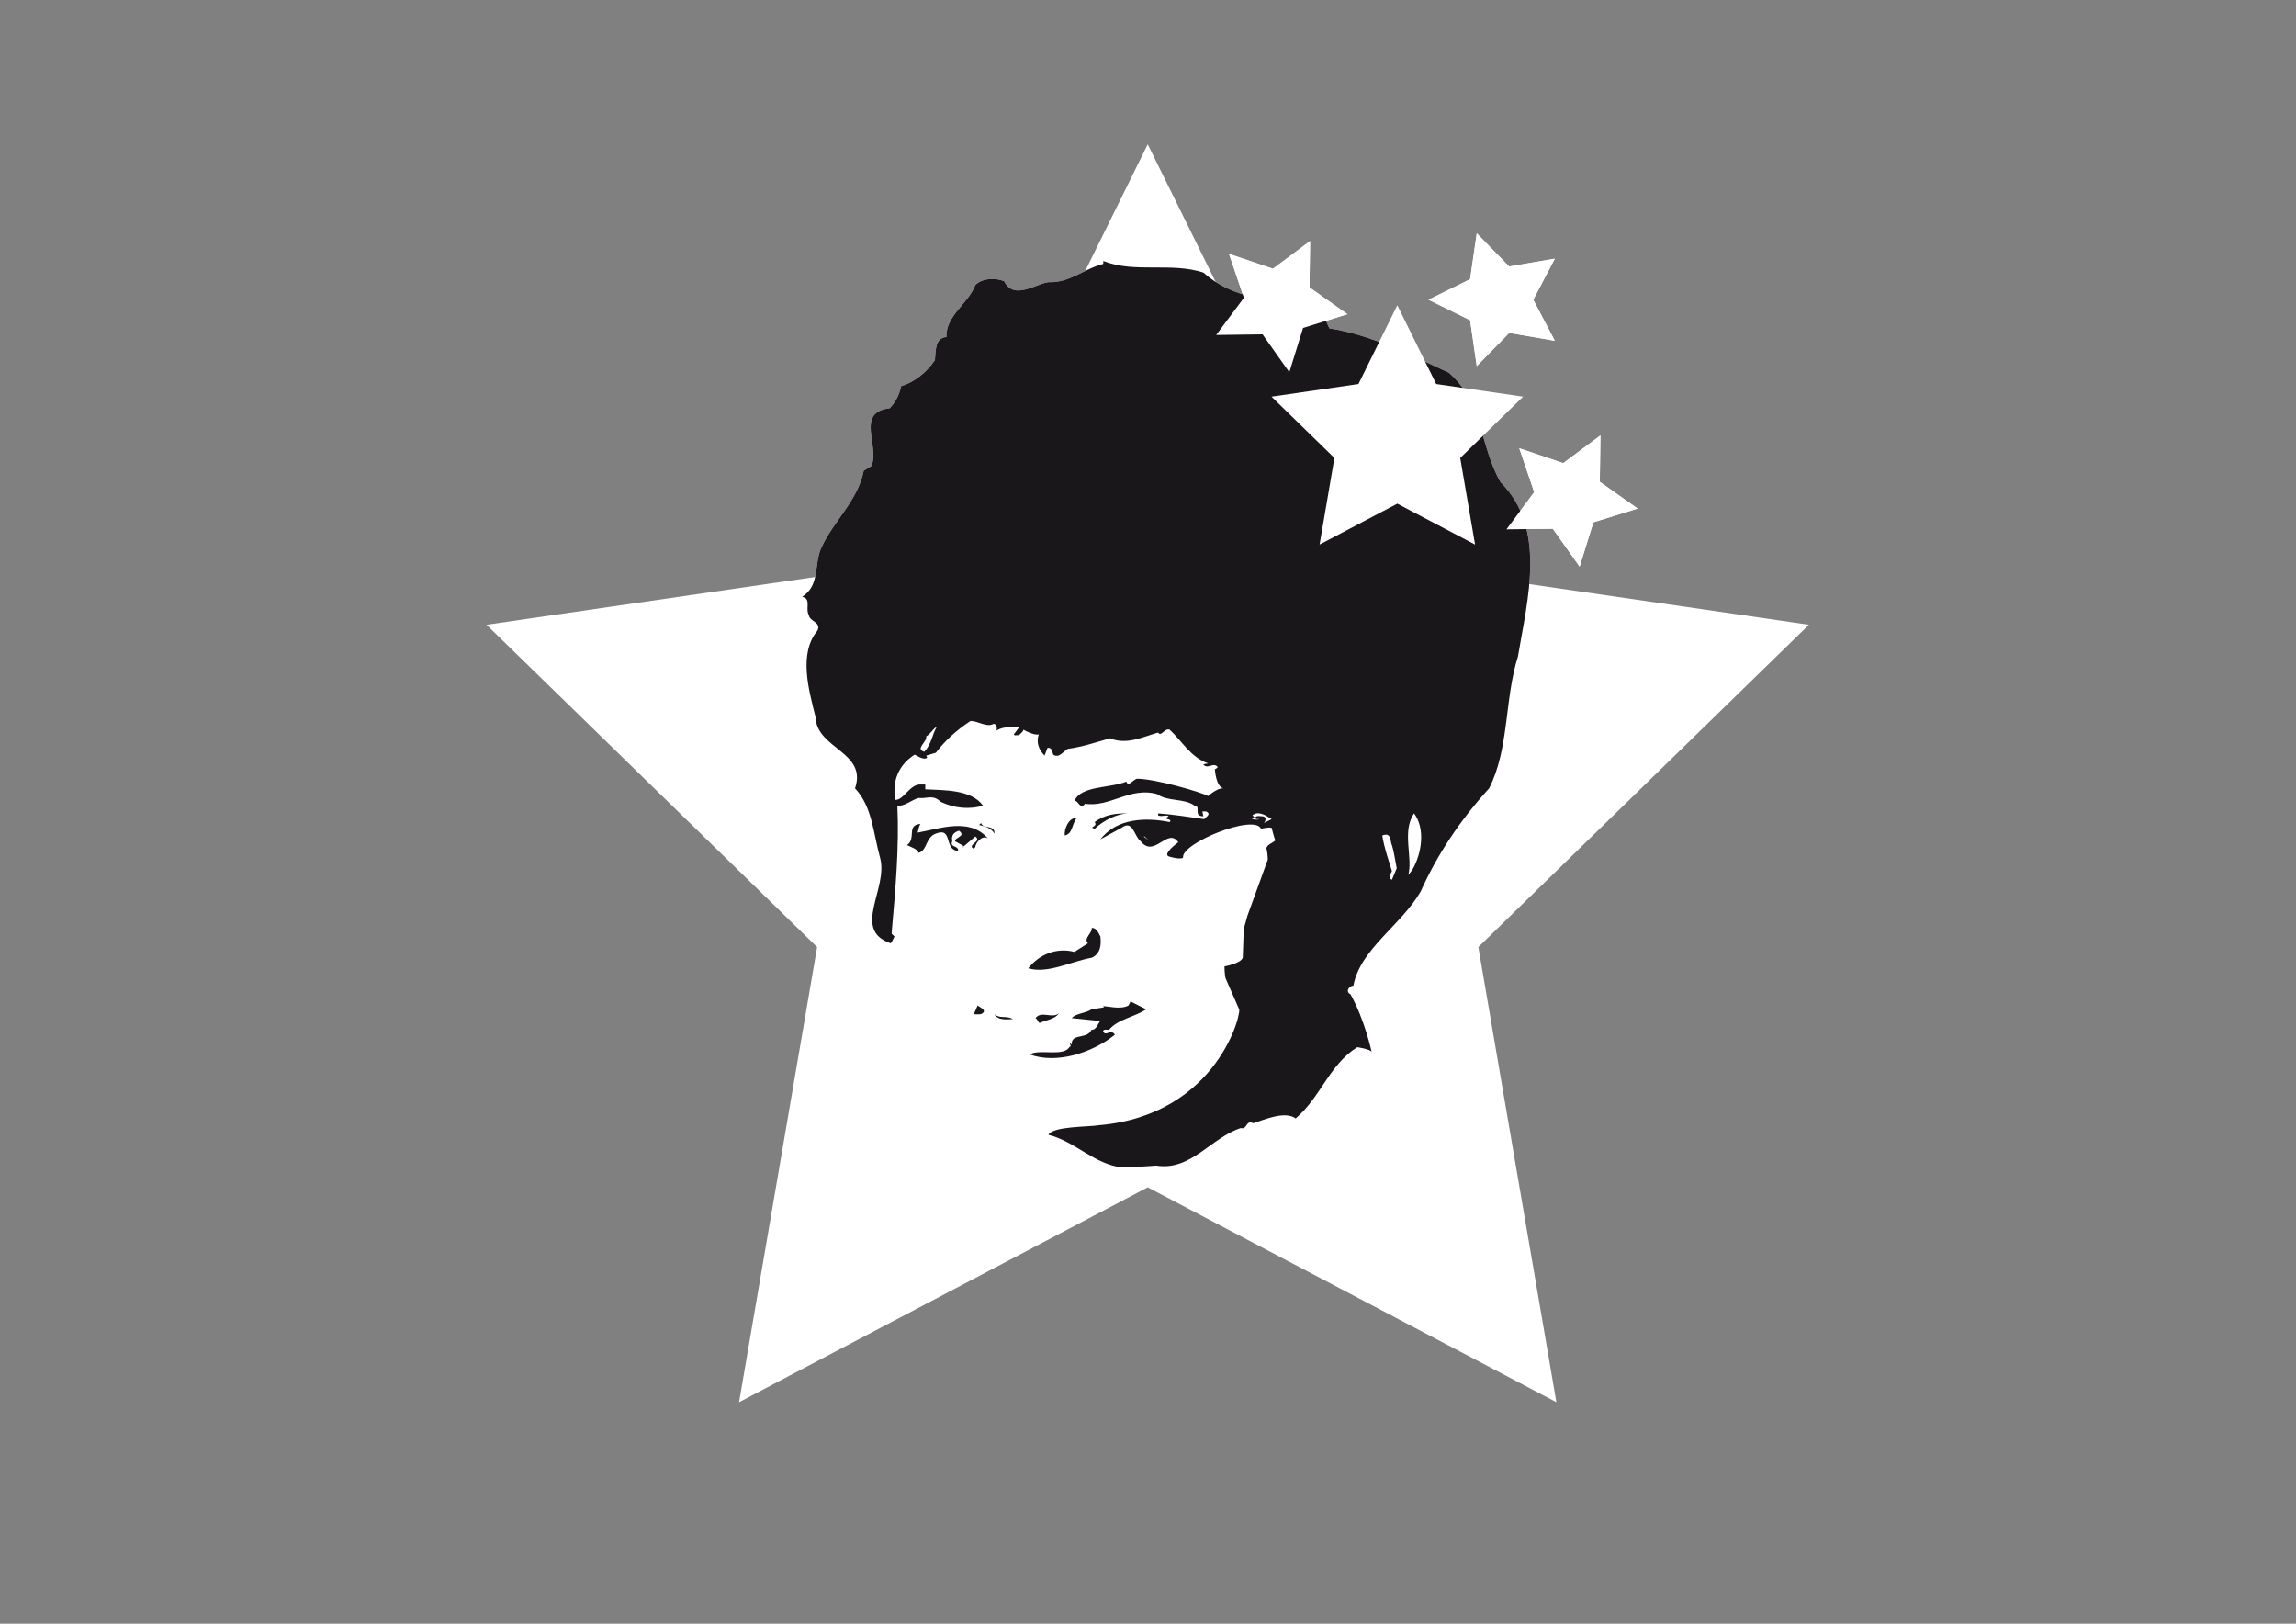 <?xml version="1.0" encoding="utf-8"?>
<!-- Generator: Adobe Illustrator 15.1.0, SVG Export Plug-In . SVG Version: 6.00 Build 0)  -->
<!DOCTYPE svg PUBLIC "-//W3C//DTD SVG 1.1//EN" "http://www.w3.org/Graphics/SVG/1.1/DTD/svg11.dtd">
<svg version="1.1" id="Layer_1" xmlns="http://www.w3.org/2000/svg" xmlns:xlink="http://www.w3.org/1999/xlink" x="0px" y="0px"
	 width="841.89px" height="595.28px" viewBox="0 0 841.89 595.28" enable-background="new 0 0 841.89 595.28" xml:space="preserve">
<rect x="0" y="0" width="841.89" height="595.28" fill="#808080" stroke="none"/>
<g>
	<path fill="#FFFFFF" d="M339.831,319.827l-0.148-0.149c-0.047,0.01-0.096,0.02-0.145,0.028c-0.038,0.07-0.073,0.137-0.111,0.207
		C339.562,319.885,339.697,319.853,339.831,319.827z"/>
	<path fill="#FFFFFF" d="M339.426,319.913c0.038-0.07,0.073-0.137,0.111-0.207c-2.006,0.35-4.017,0.746-6.03,1.176
		c-0.082,0.161-0.164,0.323-0.247,0.485C335.33,320.817,337.386,320.33,339.426,319.913z"/>
	<path fill="#FFFFFF" d="M395.382,345.899c0.74,0,1.626-0.336,2.647-1.007h-4.417C393.979,345.556,394.563,345.899,395.382,345.899z
		"/>
	<path fill="#FFFFFF" d="M384.864,345.751c-0.297,0.792,0.049,1.581,1.037,2.372c0.986,0.79,2.074,1.235,3.259,1.332
		c1.185,0.101,2.124,0.052,2.814-0.147c0.593-0.197,1.185-0.494,1.778-0.891c1.974,0,4.096-1.085,6.369-3.257
		c0.1-0.083,0.206-0.182,0.306-0.267h-2.397c-1.021,0.672-1.907,1.008-2.647,1.008c-0.819,0-1.403-0.345-1.771-1.008h-8.535
		C385.008,345.178,384.927,345.47,384.864,345.751z"/>
	<path fill="#FFFFFF" d="M427.232,350.344c0.986,0,2.122-0.394,3.408-1.185c2.066-1.214,4.282-2.648,6.622-4.267h-13.72
		c-0.004,0.088-0.015,0.179-0.015,0.266C423.528,348.616,424.762,350.344,427.232,350.344z"/>
	<path fill="#FFFFFF" d="M497.746,348.714c2.862,0.396,6.073-0.148,9.629-1.63c1.439-0.6,2.867-1.335,4.289-2.193h-20.807
		C492.698,347.053,494.991,348.336,497.746,348.714z"/>
</g>
<g>
	<rect x="56.574" y="58.074" display="none" fill="#99FFB8" width="678.5" height="387.714"/>
	<polygon fill="#FFFFFF" points="420.845,52.9 495.762,204.705 663.291,229.047 542.071,347.214 570.683,514.062 420.845,435.293 
		271.002,514.062 299.618,347.214 178.397,229.047 345.924,204.705 	"/>
	<path fill="#FFFFFF" d="M550.253,176.831c-7.756-13.407-6.344-29.285-19.044-40.22c-13.062-5.998-27.879-13.757-43.748-16.229
		c-1.771-3.527-2.831-8.468-6.712-10.937c-14.104,1.766-28.921,0-39.506-9.526c-11.996-3.88-25.051,0.352-36.694-4.235v1.06
		c-7.06,1.765-12.348,7.057-20.11,6.701c-4.938,0.709-12.704,6.704-16.23-0.352c-3.526-1.411-8.113-1.056-10.583,1.413
		c-2.466,6.705-10.937,11.289-10.587,19.047c-4.233,0.355-3.878,4.944-4.233,8.47c-2.819,4.233-7.405,8.114-12.349,9.529
		c-0.701,3.174-2.112,5.994-4.231,8.11c-12.7,1.412-3.528,14.112-6.703,21.172l-2.824,1.765
		c-2.115,10.934-11.29,18.697-15.521,28.224c-2.822,5.995-0.358,13.762-7.061,17.994c3.528,0.699,1.061,4.232,2.47,6.7
		c0.356,2.472,4.591,2.472,3.18,5.645c-7.061,8.466-3.18,21.868-0.713,31.751c0.358,11.643,19.055,12.705,14.469,26.111
		c6.345,6.702,6.701,16.585,9.173,25.402c3.175,11.283-10.586,26.459,3.879,31.397l0.351-0.363l1.062-2.111l-1.062-1.055
		c1.416-16.228,2.827-31.749,2.114-46.924c2.474,0.355,5.294-2.114,7.764-2.823c3.177,0.358,5.293-1.41,8.117,1.414
		c5.289,2.47,10.58,2.823,15.52,1.409c-4.228-5.998-14.459-5.647-21.165-5.998v-1.761h-1.414c-4.231-0.352-6.345,5.645-9.52,5.645
		c-1.416-7.058,1.411-13.054,7.053-16.587c1.409,0.707,3.531,2.12,4.586,1.06l-0.357-0.701l3.53-1.062
		c3.527-4.583,7.414-8.113,12.699-11.639c2.827,0,6.002,2.47,8.464,1.055c1.064,0,1.417,1.416,1.064,2.472
		c2.818-1.765,5.641-1.056,8.469-1.409l-2.121,2.817c0.355,0.706,1.409,0,1.77,0.359c0.702-0.711,1.76-1.411,1.76-2.115
		c1.061,0.705,4.235,2.115,5.648,1.76c-1.068,2.825,0,5.642,2.113,7.764l1.058-2.823c1.768-0.35,1.768,1.763,2.119,2.468
		c2.111,1.41,3.525-1.053,5.292-2.114c5.293-0.701,10.581-2.466,15.52-3.88c6.001,2.473,11.643-0.352,17.643-2.115
		c1.053,1.766,2.467-1.76,4.231-1.054c4.59,4.23,7.758,10.223,14.11,12.341l-1.758,0.356c1.41,2.118,3.872-1.061,5.289,1.056
		c-0.358,0.354-0.71,0.704-1.062,0.704c0,0,0.352,6.504,3.172,7.059c-2.11-0.359-5.644,2.819-5.644,2.819
		c-2.471-1.41-19.402-6.349-26.109-6.349c-1.409,0.359-3.171,3.17-3.874,1.058c-6.001,2.475-16.583,1.412-19.054,7.055
		c1.414-0.35,2.117,3.529,3.879,1.06c9.173,1.412,16.584-6.346,26.465-3.53c3.877,2.826,9.876,1.41,13.752,4.235
		c2.471,0-0.697,3.883,3.184,3.883l-0.357-1.765h1.411c2.118,1.063-0.354,2.119-0.703,2.82c-4.945-0.701-11.643-1.76-16.936-2.115
		v0.705c1.054,0.707,3.179-0.35,3.877,0.353c-2.823,1.41,1.767,0.705,0.355,2.116c-8.817-1.764-19.402-1.411-25.399,6.351
		l7.759-4.241c4.232-3.17,4.585,3.187,7.05,4.949c4.944,6.344,9.881-5.299,13.76,0.35c0,0-6.349,4.584-3.17,5.294
		c0,0,3.836,1.18,4.944,0.355c-1.045-5.138,26.102-16.231,28.575-10.585c0,0,2.827-0.713,3.877-0.357c0,0,1.054,4.238,1.409,4.585
		c-1.054,1.063-3.881,1.77-3.179,3.534c0.367,1.762,0.367,3.525,0.367,3.525l-7.42,20.467l-1.397,4.939l-0.365,10.579
		c-0.7,2.122-6.699,3.18-6.699,3.18c0,2.465,0.353,4.236,0.353,4.236l4.931,11.288c1.416,0.347-7.351,38.83-51.152,42.691
		c-4.23,0.699-16.929,0.346-18.695,3.52c9.87,2.473,16.936,10.939,27.165,11.997c0,0,8.466-0.355,12.348-0.702
		c12.694,2.114,20.107-10.234,31.046-13.764c2.464,0.707,1.763-3.175,4.585-1.762c4.232-1.413,11.644-4.582,15.522-1.764
		c9.178-7.771,12.352-19.757,22.585-26.109c0,0,4.937,0.703,5.284,1.772c0,0-2.473-11.654-7.756-21.168
		c-2.115-1.067-0.358-3.177,1.059-3.177c2.462-13.41,17.642-22.225,24.692-34.578c5.998-13.407,14.457-26.106,25.053-37.743
		c7.4-14.468,5.641-32.812,10.583-48.333C560.142,219.515,567.191,193.766,550.253,176.831z M338.932,275.618
		c-3.529-1.063,1.056-3.53,0.698-5.647c1.767-1.062,2.475-2.827,3.888-3.526C341.755,269.263,341.755,272.435,338.932,275.618z
		 M419.368,306.663h0.355l1.412,1.402L419.368,306.663z M463.465,301.718c0.706-0.7,1.056-2.465-0.703-2.465
		c-0.702,0-1.765-0.354-2.472,0.354c0,0.348,0.36,0.701,0.36,0.701h1.049c0.714,0-2.47,0.71-3.165-0.701
		c0.351,0.348,0.695,0.701,1.051,0.348l0.355-0.348l-0.711-0.708c2.117-1.765,4.946,0,7.062,1.409L463.465,301.718z
		 M510.389,322.531c-1.767-0.702-0.353-2.114,0-3.179c-1.404-4.583-2.817-8.464-3.533-13.045c3.533-1.414,2.82,2.467,3.533,3.525
		c0.698,2.116,1.057,4.937,1.755,8.471L510.389,322.531z M517.798,319.006l-1.415,1.759c1.767-6.34-2.461-15.871,2.117-22.57
		C522.739,303.841,521.326,313.007,517.798,319.006z"/>
	<polygon fill="#FFFFFF" points="557.093,164.345 573.201,169.799 586.832,159.635 586.607,176.632 600.477,186.45 584.251,191.492 
		579.21,207.724 569.385,193.846 552.394,194.063 562.559,180.435 	"/>
	<polygon fill="#FFFFFF" points="523.807,109.881 539.054,102.356 541.493,85.534 553.374,97.708 570.113,94.835 562.205,109.881 
		570.113,124.927 553.374,122.049 541.493,134.223 539.054,117.4 	"/>
	<polygon fill="#FFFFFF" points="450.652,93.076 466.743,98.533 480.38,88.371 480.158,105.365 494.048,115.186 477.807,120.229 
		472.763,136.458 462.95,122.576 445.951,122.797 456.118,109.17 	"/>
	<polygon fill="none" points="420.845,52.9 495.762,204.705 663.291,229.047 542.071,347.214 570.683,514.062 420.845,435.293 
		271.002,514.062 299.618,347.214 178.397,229.047 345.924,204.705 	"/>
	<path fill="#1A171B" d="M550.253,176.831c-7.756-13.407-6.344-29.285-19.044-40.22c-13.062-5.998-27.879-13.757-43.748-16.229
		c-1.771-3.527-2.831-8.468-6.712-10.937c-14.104,1.766-28.921,0-39.506-9.526c-11.996-3.88-25.051,0.352-36.694-4.235v1.06
		c-7.055,1.765-12.346,7.057-20.11,6.701c-4.938,0.709-12.704,6.708-16.23-0.352c-3.526-1.409-8.113-1.056-10.583,1.413
		c-2.466,6.705-10.937,11.289-10.587,19.047c-4.233,0.355-3.878,4.944-4.233,8.47c-2.819,4.233-7.405,8.114-12.349,9.529
		c-0.701,3.174-2.112,5.994-4.231,8.11c-12.7,1.412-3.528,14.112-6.703,21.172l-2.824,1.765
		c-2.115,10.934-11.29,18.697-15.521,28.224c-2.822,5.995-0.358,13.762-7.061,17.994c3.528,0.699,1.061,4.232,2.47,6.7
		c0.356,2.472,4.591,2.472,3.18,5.645c-7.061,8.466-3.18,21.868-0.713,31.751c0.358,11.643,19.055,12.705,14.469,26.111
		c6.345,6.702,6.701,16.585,9.173,25.402c3.175,11.283-10.586,26.459,3.879,31.397l0.351-0.363l1.062-2.111l-1.062-1.055
		c1.416-16.228,2.827-31.749,2.114-46.924c2.474,0.355,5.294-2.114,7.764-2.823c3.177,0.358,5.293-1.41,8.117,1.414
		c5.289,2.47,10.58,2.823,15.52,1.409c-4.228-5.998-14.459-5.647-21.165-5.998v-1.761h-1.414c-4.231-0.352-6.345,5.645-9.52,5.645
		c-1.416-7.058,1.411-13.054,7.053-16.587c1.409,0.707,3.531,2.12,4.586,1.06l-0.357-0.701l3.53-1.062
		c3.527-4.583,7.414-8.113,12.699-11.639c2.827,0,6.002,2.47,8.469,1.055c1.06,0,1.413,1.416,1.06,2.472
		c2.818-1.765,5.641-1.056,8.467-1.409l-2.118,2.817c0.355,0.706,1.409,0,1.77,0.359c0.702-0.711,1.76-1.411,1.76-2.115
		c1.061,0.705,4.235,2.115,5.648,1.76c-1.058,2.825,0,5.642,2.113,7.764l1.061-2.823c1.765-0.35,1.765,1.763,2.117,2.468
		c2.111,1.41,3.529-1.053,5.292-2.114c5.288-0.701,10.579-2.466,15.52-3.88c6.001,2.473,11.643-0.352,17.643-2.115
		c1.053,1.766,2.467-1.76,4.231-1.054c4.59,4.23,7.758,10.223,14.11,12.341l-1.758,0.356c1.41,2.118,3.872-1.061,5.289,1.056
		c-0.358,0.354-0.71,0.704-1.062,0.704c0,0,0.352,6.504,3.172,7.059c-2.11-0.359-5.644,2.819-5.644,2.819
		c-2.471-1.41-19.402-6.349-26.109-6.349c-1.409,0.359-3.171,3.17-3.874,1.058c-6.001,2.475-16.583,1.412-19.054,7.055
		c1.414-0.35,2.117,3.529,3.879,1.06c9.173,1.412,16.584-6.346,26.465-3.53c3.877,2.826,9.876,1.41,13.752,4.235
		c2.471,0-0.697,3.883,3.184,3.883l-0.357-1.765h1.411c2.118,1.063-0.354,2.119-0.703,2.82c-4.945-0.701-11.643-1.76-16.936-2.115
		v0.705c1.054,0.707,3.179-0.35,3.877,0.353c-2.823,1.41,1.767,0.705,0.355,2.116c-8.817-1.764-19.402-1.411-25.399,6.351
		l7.759-4.241c4.232-3.17,4.585,3.187,7.05,4.949c4.944,6.344,9.881-5.299,13.76,0.35c0,0-6.349,4.584-3.17,5.294
		c0,0,3.836,1.18,4.944,0.355c-1.045-5.138,26.102-16.231,28.575-10.585c0,0,2.827-0.713,3.877-0.357c0,0,1.054,4.238,1.409,4.585
		c-1.054,1.063-3.881,1.77-3.179,3.534c0.367,1.762,0.367,3.525,0.367,3.525l-7.42,20.467l-1.397,4.939l-0.365,10.579
		c-0.7,2.122-6.699,3.18-6.699,3.18c0,2.465,0.353,4.236,0.353,4.236l4.931,11.288c1.416,0.347-7.351,38.83-51.152,42.691
		c-4.23,0.699-16.929,0.346-18.695,3.52c9.878,2.473,16.936,10.939,27.165,11.997c0,0,8.466-0.355,12.348-0.702
		c12.694,2.114,20.107-10.234,31.046-13.764c2.464,0.707,1.763-3.175,4.585-1.762c4.232-1.413,11.644-4.582,15.522-1.764
		c9.178-7.771,12.352-19.757,22.585-26.109c0,0,4.937,0.703,5.284,1.772c0,0-2.473-11.654-7.756-21.168
		c-2.115-1.067-0.358-3.177,1.059-3.177c2.462-13.41,17.642-22.225,24.692-34.578c5.998-13.407,14.457-26.106,25.053-37.743
		c7.4-14.468,5.641-32.812,10.583-48.333C560.142,219.515,567.191,193.766,550.253,176.831z M338.932,275.618
		c-3.529-1.063,1.056-3.53,0.698-5.647c1.767-1.062,2.475-2.827,3.888-3.526C341.755,269.263,341.755,272.435,338.932,275.618z
		 M419.368,306.663h0.355l1.412,1.402L419.368,306.663z M463.465,301.718c0.706-0.7,1.056-2.465-0.703-2.465
		c-0.702,0-1.765-0.354-2.472,0.354c0,0.348,0.36,0.701,0.36,0.701h1.049c0.714,0-2.47,0.71-3.165-0.701
		c0.351,0.348,0.695,0.701,1.051,0.348l0.355-0.348l-0.711-0.708c2.117-1.765,4.946,0,7.062,1.409L463.465,301.718z
		 M510.389,322.531c-1.767-0.702-0.353-2.114,0-3.179c-1.404-4.583-2.817-8.464-3.533-13.045c3.533-1.414,2.82,2.467,3.533,3.525
		c0.698,2.116,1.057,4.937,1.755,8.471L510.389,322.531z M517.798,319.006l-1.415,1.759c1.767-6.34-2.461-15.871,2.117-22.57
		C522.739,303.841,521.326,313.007,517.798,319.006z"/>
	<path fill="#1A171B" d="M434.893,271.384c0.013,0.007,0.026,0.005,0.038,0.02c-0.01-0.02-0.01-0.035-0.021-0.049
		C434.905,271.369,434.905,271.369,434.893,271.384z"/>
	<polygon fill="#1A171B" points="325.169,344.759 325.666,344.512 325.527,344.406 	"/>
	<path fill="#1A171B" d="M413.372,298.194c-4.235,0.355-8.467,2.468-11.994,5.646c-2.47-0.711,1.407-0.711,0-2.471
		C405.254,298.55,409.137,298.194,413.372,298.194z"/>
	<path fill="#1A171B" d="M394.676,299.954c-1.77,2.823-1.409,5.65-4.242,6.354C390.088,304.191,391.846,299.606,394.676,299.954z"/>
	<path fill="#1A171B" d="M364.686,305.607c-1.407-2.128-3.176-2.478-5.648-3.179l0.712-0.707
		C360.447,304.191,364.686,302.077,364.686,305.607z"/>
	<path fill="#1A171B" d="M337.522,302.077c-0.706,1.05-0.706,2.114-1.063,3.172c8.118-1.411,19.054-5.646,25.757,2.113
		c-2.116-1.408-4.585,1.769-4.585,3.178c-0.355,0.349-0.704,0.707-1.057,0.349c-1.41-1.409,3.527-2.463,1.057-4.226l-4.936,4.226
		c0-0.349,0.355-0.349,0.701-0.698l-3.174-1.765c-0.355-1.419,4.235-1.763,1.412-3.884c-2.114,0.707-2.823,1.766-2.465,3.884
		c-1.061,2.463,2.465,1.407,2.112,3.523c-5.29-0.35-1.764-8.822-8.113-6.342c-3.879,1.404-3.175,6.342-6.351,7.051
		c-0.357-1.407-2.828-2.114-4.239-2.821C336.103,307.368,332.229,302.425,337.522,302.077z"/>
	<path fill="#1A171B" d="M403.496,343.348c0.355,3.177,0,6.354-3.176,7.763c-7.763,1.414-16.225,5.997-23.28,3.881
		c3.879-4.937,10.226-7.76,16.931-5.998l4.942-3.171c-1.766-1.768,1.762-3.887,1.412-5.651
		C402.082,340.171,402.787,341.936,403.496,343.348z"/>
	<path fill="#1A171B" d="M420.293,370.033c-4.31,2.868-10.418,3.589-13.652,7.534c-0.718,0-1.8-0.357-2.159,0.37
		c0.718,2.509,2.88-1.079,4.31,1.432c-8.617,6.828-21.558,10.781-31.251,7.189c3.95-2.155,12.571,1.074,14.728-2.874h0.362
		l-0.362-1.439l0.721,0.722c-0.363-4.312,5.75-1.8,7.188-5.399c1.796,0,2.152-1.789,3.23-3.227l-10.418-1.079
		c1.435-1.795,5.392-1.795,7.188-3.229l4.666-0.729l-0.36-0.355c0.718-0.357,6.467,1.437,9.343-0.357l0.721-1.44L420.293,370.033z"
		/>
	<path fill="#1A171B" d="M360.652,371.102c-0.718,1.082-2.517,0.723-3.592,0.723l1.433-3.232
		C359.218,369.305,361.369,370.033,360.652,371.102z"/>
	<path fill="#1A171B" d="M388.316,371.467c-1.437,2.155-4.675,2.514-7.184,3.592c-0.723-0.718-0.723-1.437-1.442-1.797
		C381.848,370.386,385.803,373.622,388.316,371.467z"/>
	<path fill="#1A171B" d="M371.433,373.622c-1.797,0-5.391,0.719-6.825-1.798C366.76,373.622,368.916,372.184,371.433,373.622z"/>
	<polygon fill="#FFFFFF" points="512.361,111.897 526.619,140.788 558.49,145.417 535.429,167.896 540.871,199.638 512.361,184.651 
		483.863,199.638 489.298,167.896 466.234,145.417 498.113,140.788 	"/>
	<polygon fill="#FFFFFF" points="557.093,164.345 573.201,169.799 586.832,159.635 586.607,176.632 600.477,186.45 584.251,191.492 
		579.21,207.724 569.385,193.846 552.394,194.063 562.559,180.435 	"/>
	<polygon fill="#FFFFFF" points="523.807,109.881 539.054,102.359 541.493,85.537 553.374,97.708 570.113,94.835 562.205,109.881 
		570.113,124.927 553.374,122.054 541.493,134.223 539.054,117.4 	"/>
	<polygon fill="#FFFFFF" points="450.652,93.076 466.743,98.533 480.38,88.371 480.158,105.365 494.048,115.18 477.807,120.229 
		472.763,136.458 462.95,122.576 445.951,122.797 456.118,109.17 	"/>
</g>
</svg>
